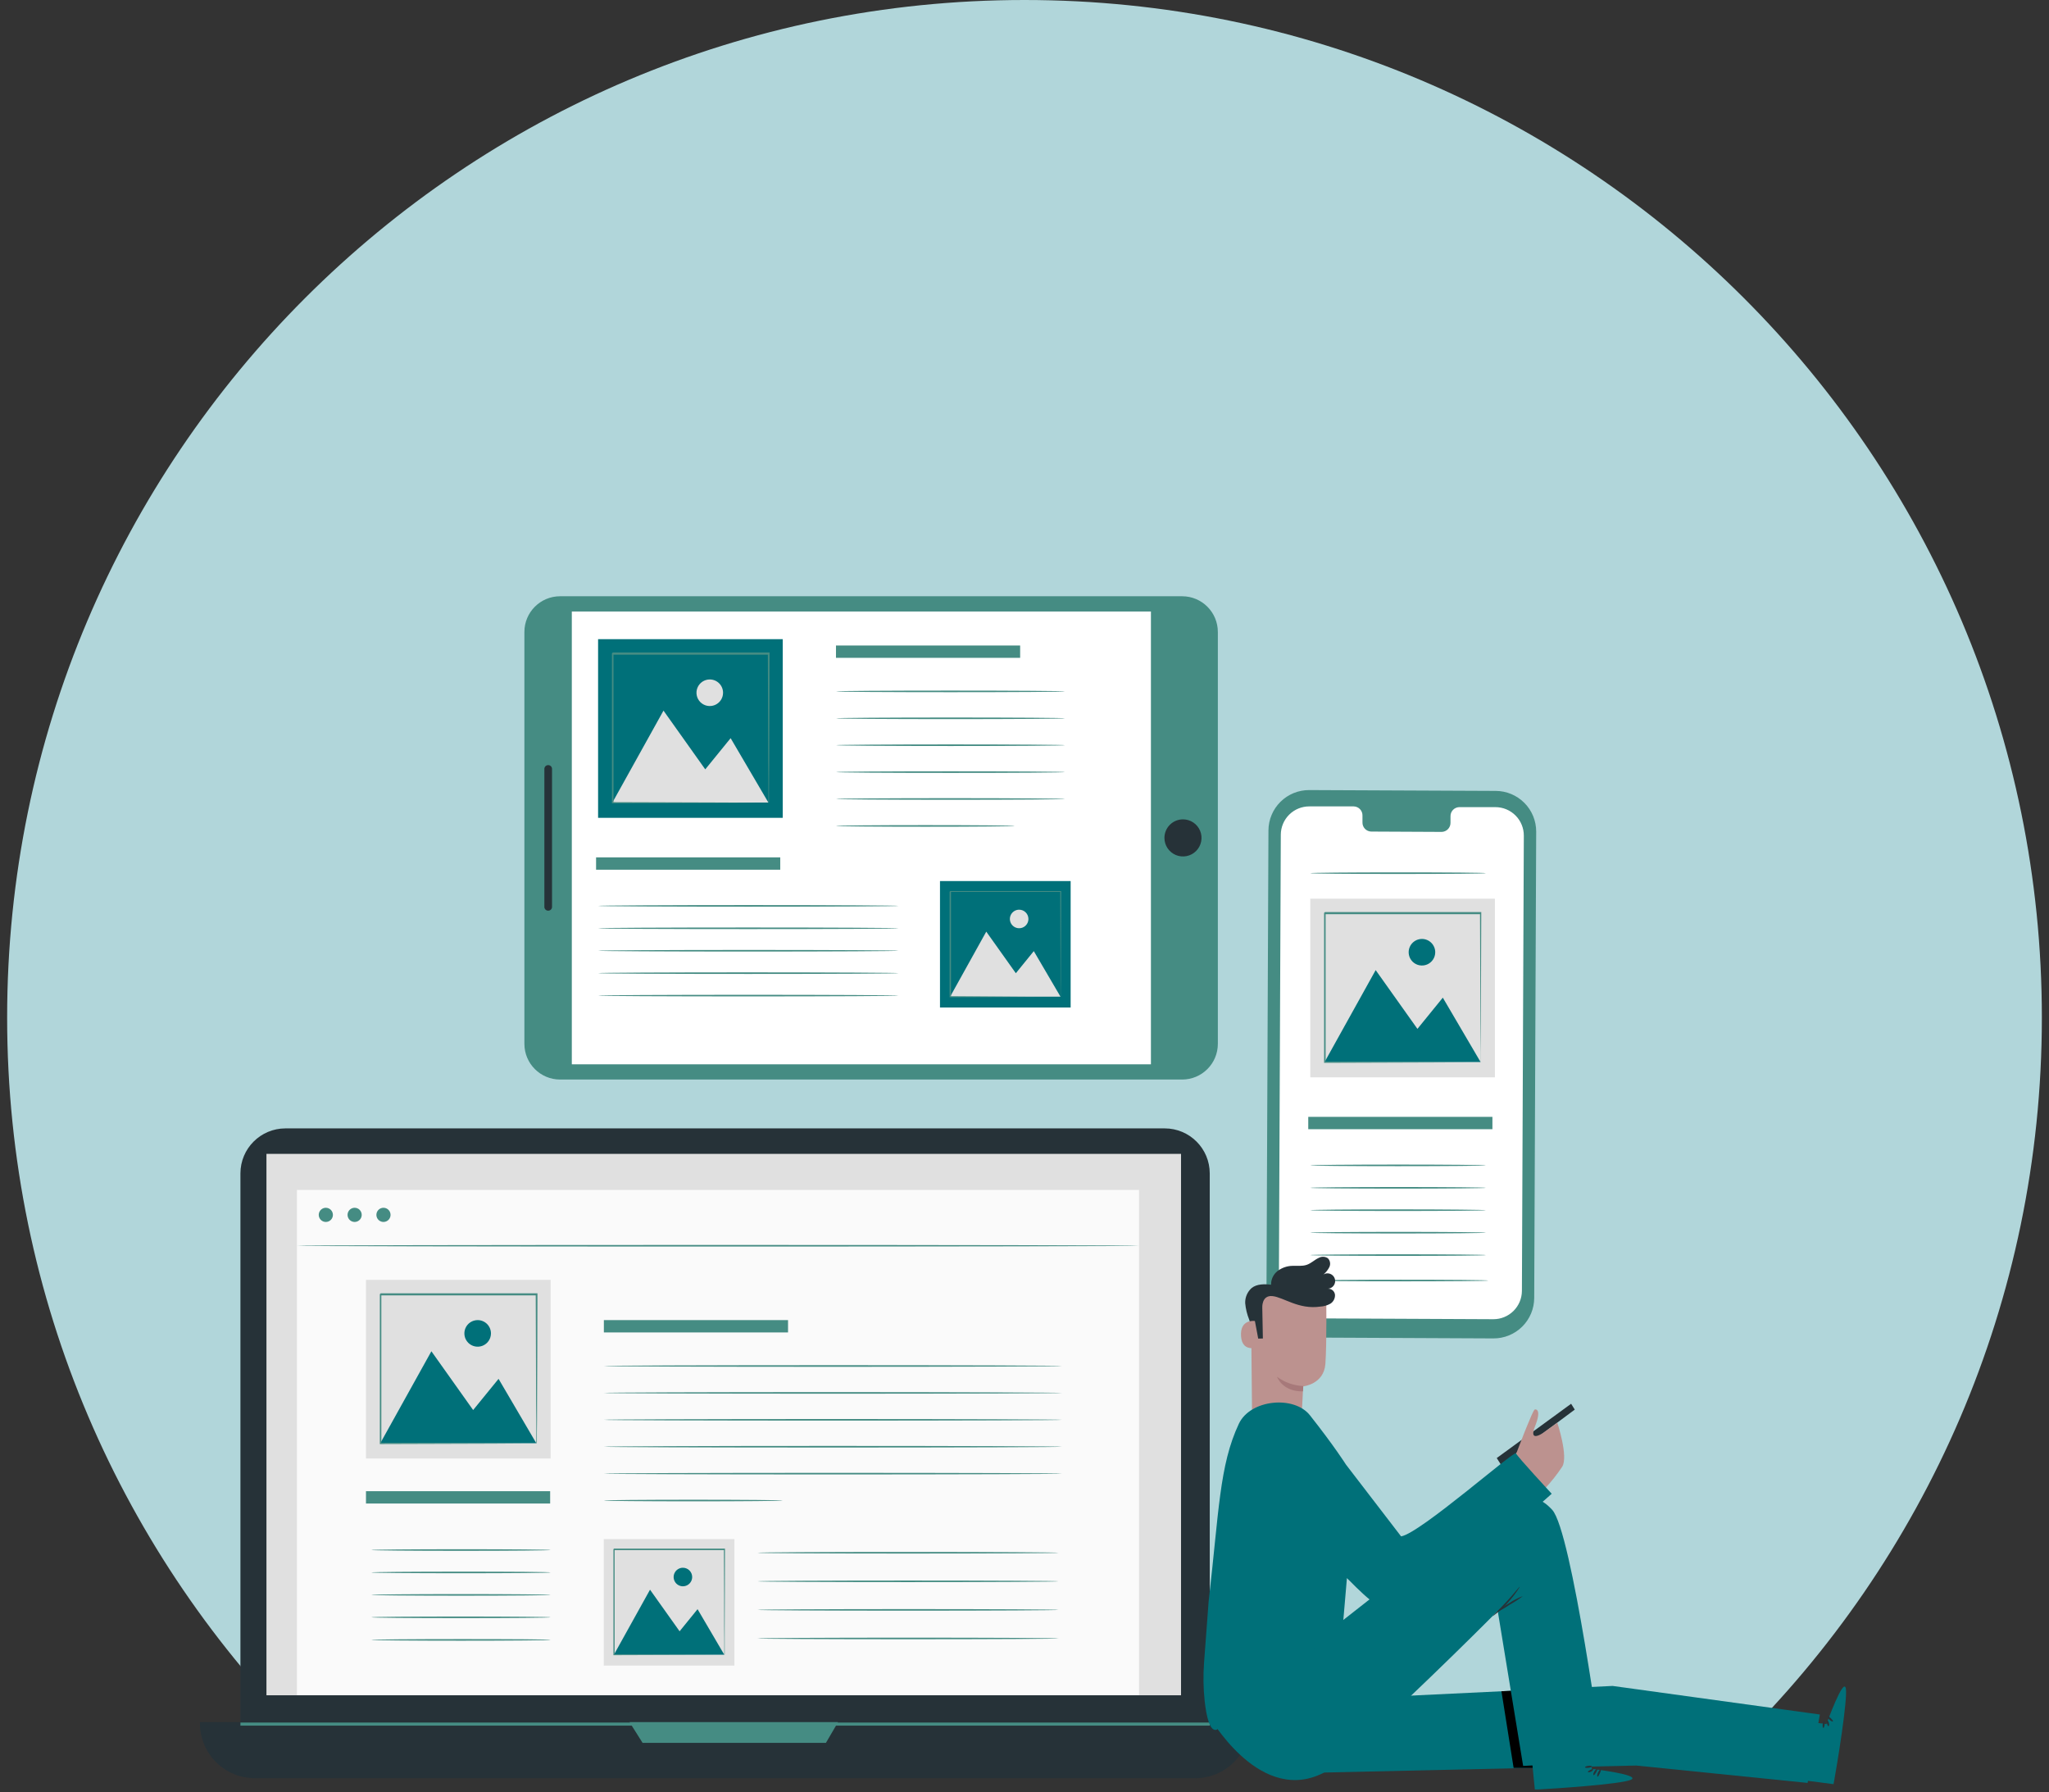 <svg width="574" height="502" viewBox="0 0 574 502" fill="none" xmlns="http://www.w3.org/2000/svg">
<rect x="0" y="0" width="574" height="502" fill="#333333" stroke="none"/>
<path d="M572 285C572 364.71 539.277 436.777 486.531 488.5L86.5 487.546C34.323 435.892 2 364.221 2 285C2 127.599 129.599 0 287 0C444.401 0 572 127.599 572 285Z" fill="#B1D6DA"/>
<g clip-path="url(#clip0_154_5643)">
<path d="M418.35 374.863L366.11 374.621C364.614 374.617 363.135 374.318 361.755 373.742C360.376 373.165 359.124 372.321 358.072 371.259C357.019 370.197 356.187 368.937 355.623 367.553C355.058 366.168 354.773 364.686 354.783 363.19L355.338 232.585C355.346 231.092 355.648 229.615 356.226 228.24C356.805 226.864 357.65 225.615 358.711 224.566C359.773 223.516 361.03 222.686 362.413 222.123C363.795 221.56 365.275 221.275 366.768 221.284L419.008 221.518C422.022 221.53 424.907 222.736 427.032 224.872C429.157 227.008 430.348 229.9 430.343 232.914L429.789 363.528C429.784 365.024 429.485 366.505 428.907 367.884C428.329 369.264 427.485 370.517 426.422 371.57C425.36 372.623 424.1 373.456 422.714 374.021C421.329 374.586 419.846 374.872 418.35 374.863Z" fill="#458C83"/>
<path d="M418.938 226.064H408.807C408.478 226.069 408.152 226.138 407.85 226.269C407.547 226.399 407.274 226.588 407.044 226.825C406.815 227.061 406.635 227.341 406.514 227.647C406.393 227.954 406.333 228.281 406.339 228.61V230.446C406.346 231.111 406.091 231.751 405.629 232.229C405.167 232.707 404.536 232.984 403.871 233L384.12 232.905C383.788 232.897 383.461 232.824 383.158 232.688C382.855 232.553 382.582 232.359 382.355 232.117C382.128 231.876 381.951 231.591 381.835 231.28C381.719 230.97 381.665 230.639 381.678 230.307V228.454C381.689 228.123 381.635 227.793 381.519 227.483C381.402 227.172 381.225 226.888 380.998 226.647C380.771 226.405 380.498 226.211 380.196 226.076C379.894 225.94 379.567 225.865 379.236 225.857H375.668H366.802C365.756 225.851 364.721 226.051 363.753 226.446C362.785 226.84 361.905 227.422 361.162 228.157C360.419 228.892 359.828 229.766 359.423 230.729C359.018 231.692 358.806 232.726 358.8 233.771L358.255 361.26C358.25 363.371 359.084 365.398 360.573 366.895C362.062 368.392 364.084 369.236 366.195 369.243L418.332 369.486C420.443 369.495 422.471 368.667 423.972 367.184C425.474 365.7 426.326 363.682 426.342 361.571L426.879 234.083C426.887 233.034 426.687 231.994 426.292 231.023C425.897 230.051 425.313 229.168 424.576 228.423C423.838 227.677 422.96 227.086 421.992 226.681C421.025 226.276 419.987 226.067 418.938 226.064Z" fill="white"/>
<path d="M418.081 312.812H366.49V316.267H418.081V312.812Z" fill="#458C83"/>
<path d="M416.246 326.397C416.246 326.519 405.232 326.623 391.654 326.623C378.077 326.623 367.054 326.519 367.054 326.397C367.054 326.276 378.068 326.172 391.654 326.172C405.241 326.172 416.246 326.276 416.246 326.397Z" fill="#458C83"/>
<path d="M416.246 244.561C416.246 244.691 405.232 244.786 391.654 244.786C378.077 244.786 367.054 244.691 367.054 244.561C367.054 244.431 378.068 244.335 391.654 244.335C405.241 244.335 416.246 244.413 416.246 244.561Z" fill="#458C83"/>
<path d="M416.246 332.685C416.246 332.806 405.232 332.91 391.654 332.91C378.077 332.91 367.054 332.806 367.054 332.685C367.054 332.563 378.068 332.459 391.654 332.459C405.241 332.459 416.246 332.555 416.246 332.685Z" fill="#458C83"/>
<path d="M416.246 338.945C416.246 339.066 405.232 339.17 391.654 339.17C378.077 339.17 367.054 339.066 367.054 338.945C367.054 338.824 378.068 338.72 391.654 338.72C405.241 338.72 416.246 338.841 416.246 338.945Z" fill="#458C83"/>
<path d="M416.246 345.249C416.246 345.37 405.232 345.474 391.654 345.474C378.077 345.474 367.054 345.37 367.054 345.249C367.054 345.128 378.068 345.024 391.654 345.024C405.241 345.024 416.246 345.119 416.246 345.249Z" fill="#458C83"/>
<path d="M416.246 351.526C416.246 351.656 405.232 351.752 391.654 351.752C378.077 351.752 367.054 351.656 367.054 351.526C367.054 351.397 378.068 351.301 391.654 351.301C405.241 351.301 416.246 351.405 416.246 351.526Z" fill="#458C83"/>
<path d="M416.947 358.653C416.947 358.775 405.933 358.878 392.356 358.878C378.778 358.878 367.755 358.775 367.755 358.653C367.755 358.532 378.769 358.428 392.356 358.428C405.942 358.428 416.947 358.523 416.947 358.653Z" fill="#458C83"/>
<path d="M418.775 251.704H367.054V301.745H418.775V251.704Z" fill="#E0E0E0"/>
<path d="M371.062 297.459L385.376 271.707L397.075 288.168L404.184 279.422L414.765 297.459H371.062Z" fill="#007079"/>
<path d="M402.062 266.702C402.062 267.438 401.844 268.158 401.435 268.77C401.025 269.382 400.444 269.86 399.764 270.141C399.083 270.423 398.335 270.497 397.612 270.353C396.89 270.21 396.227 269.855 395.706 269.334C395.185 268.814 394.83 268.15 394.687 267.428C394.543 266.706 394.617 265.957 394.899 265.277C395.18 264.596 395.658 264.015 396.27 263.606C396.882 263.196 397.602 262.978 398.339 262.978C399.325 262.98 400.271 263.373 400.969 264.071C401.667 264.769 402.06 265.715 402.062 266.702Z" fill="#007079"/>
<path d="M414.765 297.597C414.765 297.597 414.765 297.528 414.765 297.389C414.765 297.251 414.765 297.052 414.765 296.809C414.765 296.272 414.765 295.528 414.765 294.558C414.765 292.575 414.765 289.7 414.705 286.055C414.705 278.746 414.644 268.338 414.601 255.843L414.809 256.051H371.115C371.054 256.103 371.573 255.583 371.357 255.808V267.065C371.357 270.745 371.357 274.347 371.357 277.846C371.357 284.86 371.357 291.484 371.357 297.58L371.14 297.363L402.738 297.476L411.657 297.528H414.021H414.627H414.843H414.653H414.064H411.743L402.876 297.58L371.14 297.692H370.924V297.476C370.924 291.415 370.924 284.756 370.924 277.742C370.924 274.278 370.924 270.641 370.924 266.961V255.704C370.699 255.921 371.218 255.393 371.175 255.453H414.869H414.956V255.817C414.904 268.373 414.869 278.824 414.843 286.167C414.843 289.787 414.843 292.644 414.791 294.618C414.791 295.571 414.791 296.307 414.791 296.827C414.791 297.06 414.791 297.242 414.791 297.389C414.793 297.46 414.784 297.53 414.765 297.597Z" fill="#458C83"/>
<path d="M146.903 177.001V292.359C146.903 297.882 151.381 302.36 156.905 302.36H331.161C336.685 302.36 341.163 297.882 341.163 292.359V177.001C341.163 171.478 336.685 167 331.161 167H156.905C151.381 167 146.903 171.478 146.903 177.001Z" fill="#458C83"/>
<path d="M160.187 171.269V298.091H322.416V171.269H160.187Z" fill="white"/>
<path d="M331.395 229.485C332.422 229.485 333.427 229.79 334.281 230.36C335.136 230.931 335.801 231.743 336.195 232.692C336.588 233.641 336.691 234.686 336.49 235.694C336.29 236.702 335.795 237.627 335.068 238.354C334.342 239.081 333.416 239.575 332.408 239.776C331.4 239.976 330.356 239.874 329.406 239.48C328.457 239.087 327.646 238.421 327.075 237.567C326.504 236.712 326.199 235.708 326.199 234.68C326.199 233.302 326.747 231.981 327.721 231.007C328.695 230.032 330.017 229.485 331.395 229.485Z" fill="#263238"/>
<path d="M152.497 215.353V254.007C152.497 254.59 152.97 255.063 153.553 255.063H153.588C154.172 255.063 154.644 254.59 154.644 254.007V215.353C154.644 214.769 154.172 214.296 153.588 214.296H153.553C152.97 214.296 152.497 214.769 152.497 215.353Z" fill="#263238"/>
<path d="M285.779 180.794H234.188V184.249H285.779V180.794Z" fill="#458C83"/>
<path d="M218.575 240.135H166.983V243.59H218.575V240.135Z" fill="#458C83"/>
<path d="M298.343 193.644C298.343 193.774 283.986 193.869 266.304 193.869C248.622 193.869 234.222 193.774 234.222 193.644C234.222 193.514 248.579 193.419 266.304 193.419C284.029 193.419 298.343 193.523 298.343 193.644Z" fill="#458C83"/>
<path d="M298.343 201.186C298.343 201.307 283.986 201.411 266.304 201.411C248.622 201.411 234.222 201.307 234.222 201.186C234.222 201.065 248.579 200.961 266.304 200.961C284.029 200.961 298.343 201.056 298.343 201.186Z" fill="#458C83"/>
<path d="M298.343 208.72C298.343 208.841 283.986 208.945 266.304 208.945C248.622 208.945 234.222 208.841 234.222 208.72C234.222 208.599 248.579 208.495 266.304 208.495C284.029 208.495 298.343 208.599 298.343 208.72Z" fill="#458C83"/>
<path d="M298.343 216.253C298.343 216.383 283.986 216.478 266.304 216.478C248.622 216.478 234.222 216.383 234.222 216.253C234.222 216.123 248.579 216.028 266.304 216.028C284.029 216.028 298.343 216.132 298.343 216.253Z" fill="#458C83"/>
<path d="M298.343 223.778C298.343 223.899 283.986 224.003 266.304 224.003C248.622 224.003 234.222 223.899 234.222 223.778C234.222 223.657 248.579 223.553 266.304 223.553C284.029 223.553 298.343 223.665 298.343 223.778Z" fill="#458C83"/>
<path d="M284.272 231.329C284.272 231.45 273.058 231.554 259.23 231.554C245.401 231.554 234.188 231.45 234.188 231.329C234.188 231.207 245.392 231.104 259.23 231.104C273.067 231.104 284.272 231.207 284.272 231.329Z" fill="#458C83"/>
<path d="M251.714 253.722C251.714 253.843 232.871 253.947 209.63 253.947C186.389 253.947 167.547 253.843 167.547 253.722C167.547 253.6 186.389 253.497 209.63 253.497C232.871 253.497 251.714 253.592 251.714 253.722Z" fill="#458C83"/>
<path d="M251.714 259.999C251.714 260.129 232.871 260.224 209.63 260.224C186.389 260.224 167.547 260.129 167.547 259.999C167.547 259.869 186.389 259.774 209.63 259.774C232.871 259.774 251.714 259.878 251.714 259.999Z" fill="#458C83"/>
<path d="M251.714 266.286C251.714 266.407 232.871 266.511 209.63 266.511C186.389 266.511 167.547 266.407 167.547 266.286C167.547 266.165 186.389 266.061 209.63 266.061C232.871 266.061 251.714 266.156 251.714 266.286Z" fill="#458C83"/>
<path d="M251.714 272.564C251.714 272.693 232.871 272.789 209.63 272.789C186.389 272.789 167.547 272.693 167.547 272.564C167.547 272.434 186.389 272.338 209.63 272.338C232.871 272.338 251.714 272.442 251.714 272.564Z" fill="#458C83"/>
<path d="M251.714 278.85C251.714 278.971 232.871 279.075 209.63 279.075C186.389 279.075 167.547 278.971 167.547 278.85C167.547 278.729 186.389 278.625 209.63 278.625C232.871 278.625 251.714 278.729 251.714 278.85Z" fill="#458C83"/>
<path d="M219.268 179.019H167.547V229.06H219.268V179.019Z" fill="#007079"/>
<path d="M171.556 224.783L185.869 199.03L197.568 215.483L204.677 206.746L215.258 224.783H171.556Z" fill="#E0E0E0"/>
<path d="M202.555 194.016C202.557 194.753 202.34 195.474 201.932 196.087C201.524 196.701 200.943 197.18 200.263 197.463C199.583 197.746 198.834 197.821 198.111 197.678C197.388 197.535 196.724 197.181 196.202 196.661C195.68 196.141 195.325 195.477 195.181 194.755C195.036 194.032 195.109 193.283 195.391 192.602C195.673 191.921 196.15 191.339 196.762 190.93C197.375 190.52 198.095 190.302 198.832 190.302C199.818 190.302 200.764 190.693 201.462 191.389C202.16 192.086 202.553 193.03 202.555 194.016Z" fill="#E0E0E0"/>
<path d="M215.259 224.921C215.259 224.921 215.259 224.843 215.259 224.713C215.259 224.583 215.259 224.376 215.259 224.133C215.259 223.596 215.259 222.843 215.259 221.882C215.259 219.89 215.259 217.024 215.207 213.378C215.207 206.07 215.146 195.662 215.103 183.167L215.311 183.374H171.616C171.556 183.426 172.075 182.916 171.859 183.141V188.795C171.859 190.665 171.859 192.527 171.859 194.363V205.144C171.859 212.157 171.859 218.782 171.859 224.878L171.642 224.661L203.24 224.765L212.15 224.826H214.514H215.129H215.345H215.155H214.566H212.245L203.378 224.886L171.642 224.99H171.426V224.774C171.426 218.712 171.426 212.054 171.426 205.04C171.426 201.536 171.426 197.942 171.426 194.259V183.002C171.201 183.219 171.72 182.69 171.677 182.742H215.371H215.588V182.959C215.544 195.506 215.51 205.966 215.484 213.309C215.484 216.929 215.44 219.786 215.432 221.76C215.432 222.704 215.432 223.492 215.432 223.969C215.432 224.202 215.432 224.384 215.432 224.531C215.426 224.679 215.364 224.818 215.259 224.921Z" fill="#458C83"/>
<path d="M299.927 246.768H263.325V282.184H299.927V246.768Z" fill="#007079"/>
<path d="M266.166 279.153L276.289 260.935L284.575 272.581L289.606 266.39L297.088 279.153H266.166Z" fill="#E0E0E0"/>
<path d="M288.099 257.384C288.099 257.898 287.946 258.4 287.661 258.827C287.376 259.254 286.97 259.587 286.495 259.784C286.02 259.981 285.498 260.032 284.994 259.932C284.49 259.832 284.027 259.584 283.664 259.221C283.301 258.858 283.053 258.395 282.953 257.891C282.853 257.387 282.904 256.864 283.101 256.39C283.298 255.915 283.631 255.509 284.058 255.224C284.485 254.939 284.987 254.786 285.501 254.786C286.19 254.786 286.851 255.06 287.338 255.547C287.825 256.034 288.099 256.695 288.099 257.384Z" fill="#E0E0E0"/>
<path d="M297.088 279.248C297.088 279.248 297.088 279.196 297.088 279.11C297.088 279.023 297.088 278.867 297.088 278.694C297.088 278.313 297.088 277.828 297.088 277.101C297.088 275.698 297.088 273.637 297.088 271.039C297.088 265.844 297.045 258.501 297.01 249.66L297.157 249.807H266.235C266.192 249.807 266.564 249.478 266.408 249.643V257.592C266.408 260.189 266.408 262.732 266.408 265.22C266.408 270.182 266.408 274.867 266.408 279.179L266.261 279.032L288.533 279.196H294.836H296.516H297.096C297.096 279.196 297.053 279.196 296.967 279.196H296.551H294.906L288.628 279.24L266.175 279.318H266.019V279.162C266.019 274.832 266.019 270.165 266.019 265.203V249.755C265.863 249.902 266.235 249.53 266.201 249.573H297.122H297.278V249.721C297.278 258.605 297.218 266 297.2 271.195C297.2 273.793 297.2 275.785 297.157 277.179C297.157 277.854 297.157 278.374 297.157 278.746C297.157 278.911 297.157 279.04 297.157 279.144C297.157 279.248 297.096 279.257 297.088 279.248Z" fill="#458C83"/>
<path d="M326.277 316.041H79.968C73 316.041 67.352 321.69 67.352 328.657V482.989C67.352 489.957 73 495.606 79.968 495.606H326.277C333.245 495.606 338.894 489.957 338.894 482.989V328.657C338.894 321.69 333.245 316.041 326.277 316.041Z" fill="#263238"/>
<path d="M56 482.331H350.195V482.634C350.195 486.722 348.571 490.642 345.68 493.533C342.79 496.424 338.869 498.047 334.781 498.047H71.413C67.325 498.047 63.405 496.424 60.514 493.533C57.624 490.642 56 486.722 56 482.634V482.331Z" fill="#263238"/>
<path d="M330.849 323.176H74.643V474.815H330.849V323.176Z" fill="#E0E0E0"/>
<path d="M176.354 482.331L180.008 488.141H231.374L234.768 482.331H176.354Z" fill="#458C83"/>
<path d="M319.073 333.281H83.189V474.763H319.073V333.281Z" fill="#FAFAFA"/>
<path d="M93.26 340.252C93.261 340.644 93.147 341.028 92.93 341.356C92.713 341.683 92.404 341.938 92.042 342.09C91.68 342.241 91.281 342.282 90.895 342.206C90.51 342.131 90.156 341.942 89.878 341.666C89.6 341.389 89.41 341.035 89.333 340.65C89.255 340.265 89.294 339.866 89.444 339.503C89.594 339.141 89.848 338.83 90.174 338.612C90.501 338.394 90.884 338.277 91.277 338.277C91.801 338.277 92.304 338.485 92.676 338.855C93.048 339.225 93.257 339.727 93.26 340.252Z" fill="#458C83"/>
<path d="M101.33 340.252C101.332 340.645 101.217 341.029 101 341.357C100.782 341.684 100.473 341.939 100.11 342.091C99.747 342.242 99.348 342.282 98.963 342.206C98.577 342.129 98.223 341.94 97.945 341.662C97.667 341.385 97.478 341.03 97.402 340.645C97.326 340.26 97.366 339.86 97.517 339.497C97.668 339.135 97.924 338.825 98.251 338.608C98.578 338.391 98.963 338.276 99.356 338.277C99.879 338.277 100.382 338.485 100.752 338.856C101.122 339.226 101.33 339.728 101.33 340.252Z" fill="#458C83"/>
<path d="M109.409 340.252C109.411 340.644 109.296 341.028 109.079 341.356C108.862 341.683 108.553 341.938 108.191 342.09C107.829 342.241 107.43 342.282 107.045 342.206C106.66 342.131 106.305 341.942 106.027 341.666C105.749 341.389 105.559 341.035 105.482 340.65C105.405 340.265 105.444 339.866 105.593 339.503C105.743 339.141 105.997 338.83 106.324 338.612C106.65 338.394 107.034 338.277 107.426 338.277C107.686 338.276 107.944 338.326 108.185 338.425C108.425 338.524 108.644 338.669 108.828 338.853C109.012 339.036 109.158 339.254 109.258 339.494C109.358 339.734 109.409 339.992 109.409 340.252Z" fill="#458C83"/>
<path d="M319.073 348.911C319.073 349.041 266.253 349.136 201.136 349.136C136.019 349.136 83.189 349.041 83.189 348.911C83.189 348.781 136.01 348.686 201.136 348.686C266.261 348.686 319.073 348.79 319.073 348.911Z" fill="#458C83"/>
<path d="M338.894 482.453H67.352V483.319H338.894V482.453Z" fill="#458C83"/>
<path d="M154.117 417.656H102.525V421.111H154.117V417.656Z" fill="#458C83"/>
<path d="M220.757 369.736H169.166V373.191H220.757V369.736Z" fill="#458C83"/>
<path d="M297.495 382.595C297.495 382.716 268.764 382.82 233.33 382.82C197.897 382.82 169.166 382.716 169.166 382.595C169.166 382.474 197.888 382.361 233.33 382.361C268.772 382.361 297.495 382.465 297.495 382.595Z" fill="#458C83"/>
<path d="M297.495 390.128C297.495 390.25 268.764 390.354 233.33 390.354C197.897 390.354 169.166 390.25 169.166 390.128C169.166 390.007 197.888 389.903 233.33 389.903C268.772 389.903 297.495 390.033 297.495 390.128Z" fill="#458C83"/>
<path d="M297.495 397.662C297.495 397.792 268.764 397.887 233.33 397.887C197.897 397.887 169.166 397.792 169.166 397.662C169.166 397.532 197.888 397.437 233.33 397.437C268.772 397.437 297.495 397.541 297.495 397.662Z" fill="#458C83"/>
<path d="M297.495 405.204C297.495 405.326 268.764 405.43 233.33 405.43C197.897 405.43 169.166 405.326 169.166 405.204C169.166 405.083 197.888 404.971 233.33 404.971C268.772 404.971 297.495 405.075 297.495 405.204Z" fill="#458C83"/>
<path d="M297.495 412.738C297.495 412.859 268.764 412.963 233.33 412.963C197.897 412.963 169.166 412.859 169.166 412.738C169.166 412.617 197.888 412.513 233.33 412.513C268.772 412.513 297.495 412.608 297.495 412.738Z" fill="#458C83"/>
<path d="M219.259 420.271C219.259 420.392 208.046 420.496 194.217 420.496C180.388 420.496 169.166 420.392 169.166 420.271C169.166 420.15 180.423 420.046 194.217 420.046C208.011 420.046 219.259 420.15 219.259 420.271Z" fill="#458C83"/>
<path d="M296.551 434.897C296.551 435.026 277.665 435.122 254.381 435.122C231.097 435.122 212.211 435.026 212.211 434.897C212.211 434.767 231.088 434.671 254.381 434.671C277.674 434.671 296.551 434.775 296.551 434.897Z" fill="#458C83"/>
<path d="M296.551 442.897C296.551 443.019 277.665 443.123 254.381 443.123C231.097 443.123 212.211 443.019 212.211 442.897C212.211 442.776 231.088 442.672 254.381 442.672C277.674 442.672 296.551 442.776 296.551 442.897Z" fill="#458C83"/>
<path d="M296.551 450.899C296.551 451.02 277.665 451.124 254.381 451.124C231.097 451.124 212.211 451.02 212.211 450.899C212.211 450.778 231.088 450.674 254.381 450.674C277.674 450.674 296.551 450.769 296.551 450.899Z" fill="#458C83"/>
<path d="M296.551 458.9C296.551 459.021 277.665 459.125 254.381 459.125C231.097 459.125 212.211 459.021 212.211 458.9C212.211 458.779 231.088 458.675 254.381 458.675C277.674 458.675 296.551 458.77 296.551 458.9Z" fill="#458C83"/>
<path d="M154.247 434.134C154.247 434.256 142.99 434.359 129.135 434.359C115.28 434.359 104.023 434.256 104.023 434.134C104.023 434.013 115.28 433.909 129.135 433.909C142.99 433.909 154.247 434.004 154.247 434.134Z" fill="#458C83"/>
<path d="M154.247 440.413C154.247 440.543 142.99 440.638 129.135 440.638C115.28 440.638 104.023 440.543 104.023 440.413C104.023 440.283 115.28 440.188 129.135 440.188C142.99 440.188 154.247 440.257 154.247 440.413Z" fill="#458C83"/>
<path d="M154.247 446.699C154.247 446.82 142.99 446.924 129.135 446.924C115.28 446.924 104.023 446.82 104.023 446.699C104.023 446.578 115.28 446.474 129.135 446.474C142.99 446.474 154.247 446.578 154.247 446.699Z" fill="#458C83"/>
<path d="M154.247 452.977C154.247 453.107 142.99 453.202 129.135 453.202C115.28 453.202 104.023 453.107 104.023 452.977C104.023 452.847 115.28 452.752 129.135 452.752C142.99 452.752 154.247 452.856 154.247 452.977Z" fill="#458C83"/>
<path d="M154.247 459.307C154.247 459.428 142.99 459.532 129.135 459.532C115.28 459.532 104.023 459.428 104.023 459.307C104.023 459.185 115.28 459.082 129.135 459.082C142.99 459.082 154.247 459.142 154.247 459.307Z" fill="#458C83"/>
<path d="M154.246 358.462H102.525V408.503H154.246V358.462Z" fill="#E0E0E0"/>
<path d="M106.534 404.217L120.848 378.465L132.546 394.926L139.664 386.189L150.237 404.217H106.534Z" fill="#007079"/>
<path d="M137.534 373.46C137.534 374.196 137.315 374.916 136.906 375.528C136.497 376.141 135.916 376.618 135.235 376.9C134.555 377.182 133.806 377.255 133.084 377.112C132.362 376.968 131.698 376.613 131.177 376.093C130.657 375.572 130.302 374.908 130.158 374.186C130.015 373.464 130.088 372.715 130.37 372.035C130.652 371.354 131.129 370.773 131.742 370.364C132.354 369.955 133.074 369.736 133.81 369.736C134.798 369.736 135.745 370.129 136.443 370.827C137.141 371.525 137.534 372.472 137.534 373.46Z" fill="#007079"/>
<path d="M150.237 404.355C150.233 404.289 150.233 404.222 150.237 404.156C150.237 404 150.237 403.81 150.237 403.567C150.237 403.039 150.237 402.286 150.237 401.316C150.237 399.333 150.237 396.467 150.176 392.821C150.176 385.513 150.116 375.105 150.072 362.601L150.28 362.817H106.586C106.525 362.869 107.045 362.35 106.829 362.575V373.832C106.829 377.503 106.829 381.105 106.829 384.612C106.829 391.618 106.829 398.242 106.829 404.338L106.612 404.13L138.209 404.234L147.128 404.295H149.492H150.315C150.315 404.295 150.254 404.295 150.124 404.295H149.535H147.215L138.348 404.355L106.612 404.459H106.404V404.243C106.404 398.181 106.404 391.522 106.404 384.517C106.404 381.01 106.404 377.408 106.404 373.737V362.48L106.655 362.229H150.349H150.566V362.436C150.566 374.992 150.479 385.444 150.453 392.787C150.453 396.415 150.453 399.264 150.401 401.238C150.401 402.19 150.401 402.926 150.401 403.455C150.401 403.688 150.401 403.87 150.401 404.009C150.401 404.147 150.246 404.364 150.237 404.355Z" fill="#458C83"/>
<path d="M205.734 431.078H169.132V466.494H205.734V431.078Z" fill="#E0E0E0"/>
<path d="M171.972 463.463L182.094 445.244L190.381 456.891L195.412 450.699L202.902 463.463H171.972Z" fill="#007079"/>
<path d="M193.904 441.694C193.904 442.208 193.752 442.71 193.467 443.137C193.181 443.564 192.776 443.897 192.301 444.094C191.826 444.291 191.304 444.342 190.8 444.242C190.296 444.142 189.833 443.894 189.47 443.531C189.107 443.168 188.859 442.705 188.759 442.201C188.659 441.697 188.71 441.175 188.907 440.7C189.103 440.225 189.436 439.819 189.863 439.534C190.291 439.249 190.793 439.096 191.307 439.096C191.996 439.096 192.656 439.37 193.144 439.857C193.631 440.344 193.904 441.005 193.904 441.694Z" fill="#007079"/>
<path d="M202.902 463.567C202.899 463.518 202.899 463.469 202.902 463.42C202.902 463.316 202.902 463.177 202.902 463.004C202.902 462.632 202.902 462.138 202.902 461.411C202.902 460.008 202.902 457.947 202.859 455.392C202.859 450.197 202.859 442.854 202.79 434.013L202.937 434.16H172.006C172.006 434.16 172.335 433.831 172.179 433.996V449.582C172.179 454.544 172.179 459.228 172.179 463.549L172.024 463.394L194.39 463.471L200.694 463.515H202.365H200.72H194.451L171.989 463.593H171.842V463.445C171.842 459.116 171.842 454.44 171.842 449.478C171.842 447.002 171.842 444.447 171.842 441.85V433.918C171.686 434.065 172.05 433.693 172.015 433.736H202.945H203.093V433.883C203.093 442.767 203.032 450.162 203.015 455.367C203.015 457.964 203.015 459.947 203.015 461.341C203.015 462.017 203.015 462.536 203.015 462.909C203.015 463.073 203.015 463.203 203.015 463.307C202.994 463.4 202.956 463.488 202.902 463.567Z" fill="#458C83"/>
<path d="M511.66 482.876L503.001 481.846L500.966 498.073L513.634 499.71L513.825 498.714C514.639 494.263 517.626 476.044 517.089 472.936C516.492 469.472 511.66 482.876 511.66 482.876Z" fill="#007079"/>
<path d="M513.462 482.114C513.375 482.236 512.925 482.062 512.509 481.664C512.094 481.266 511.921 480.798 512.042 480.72C512.163 480.642 512.527 480.893 512.908 481.266C513.289 481.638 513.557 482.01 513.462 482.114Z" fill="#263238"/>
<path d="M511.841 481.872C511.98 481.811 512.257 482.131 512.361 482.608C512.465 483.084 512.361 483.474 512.205 483.474C512.049 483.474 511.911 483.127 511.815 482.703C511.72 482.279 511.694 481.932 511.841 481.872Z" fill="#263238"/>
<path d="M510.976 482.01C511.123 482.01 511.201 482.461 511.149 483.015C511.097 483.569 510.915 483.985 510.768 483.95C510.621 483.915 510.534 483.474 510.595 482.954C510.655 482.435 510.82 482.01 510.976 482.01Z" fill="#263238"/>
<path d="M506.378 499.363L458.381 494.497L358.853 496.722L385.315 475.386L451.739 472.2L509.816 480.201L506.378 499.363Z" fill="#007079"/>
<path d="M420.609 473.689L424.021 495.155H430.567L425.588 473.455L420.609 473.689Z" fill="black"/>
<path d="M445.946 495.44L444.977 486.781L428.706 488.513L429.962 501.19H430.975C435.495 500.965 453.913 499.735 456.814 498.506C460.087 497.094 445.946 495.44 445.946 495.44Z" fill="#007079"/>
<path d="M446.414 497.181C446.266 497.12 446.336 496.644 446.63 496.151C446.924 495.657 447.331 495.38 447.444 495.475C447.557 495.57 447.383 495.986 447.115 496.436C446.847 496.887 446.569 497.242 446.414 497.181Z" fill="#263238"/>
<path d="M447.53 497.597C447.383 497.597 447.4 497.034 447.66 496.454C447.92 495.873 448.301 495.51 448.431 495.588C448.561 495.666 448.431 496.133 448.171 496.67C447.911 497.207 447.677 497.674 447.53 497.597Z" fill="#263238"/>
<path d="M446.292 495.545C446.388 495.666 446.137 496.004 445.695 496.22C445.253 496.437 444.829 496.419 444.829 496.272C444.829 496.125 445.098 495.908 445.487 495.718C445.877 495.527 446.206 495.415 446.292 495.545Z" fill="#263238"/>
<path d="M445.946 494.73C445.946 494.886 445.556 495.059 445.01 495.129C444.465 495.198 444.015 495.129 444.006 494.973C443.997 494.817 444.422 494.644 444.941 494.574C445.461 494.505 445.911 494.583 445.946 494.73Z" fill="#263238"/>
<path d="M350.747 396.389L364.602 396.137C364.793 394.536 365.061 388.292 365.061 388.292C365.061 388.292 370.863 387.747 371.287 382.014C371.711 376.282 371.529 363.016 371.529 363.016C368.35 361.411 364.8 360.684 361.246 360.909C357.691 361.135 354.262 362.304 351.31 364.298L350.444 364.904L350.747 396.389Z" fill="#BC928F"/>
<path d="M365.096 388.206C362.439 388.089 359.877 387.185 357.735 385.608C357.735 385.608 359.251 389.851 365.018 389.686L365.096 388.206Z" fill="#A7797A"/>
<path d="M371.945 360.947C372.274 360.936 372.597 360.85 372.887 360.695C373.178 360.54 373.43 360.32 373.622 360.053C373.815 359.785 373.944 359.478 373.999 359.153C374.054 358.828 374.034 358.495 373.941 358.179C373.847 357.863 373.682 357.573 373.459 357.33C373.235 357.088 372.96 356.9 372.652 356.781C372.345 356.662 372.015 356.615 371.686 356.644C371.358 356.672 371.041 356.776 370.759 356.946C371.447 356.38 372.007 355.675 372.404 354.877C372.595 354.476 372.658 354.026 372.585 353.587C372.512 353.149 372.307 352.744 371.997 352.426C371.635 352.178 371.213 352.032 370.776 352.005C370.338 351.977 369.901 352.069 369.512 352.27C368.291 352.798 367.33 353.829 366.048 354.262C364.767 354.695 363.398 354.478 362.056 354.539C360.56 354.567 359.112 355.067 357.917 355.968C357.329 356.422 356.856 357.009 356.536 357.679C356.215 358.35 356.057 359.087 356.073 359.83C354.194 359.605 352.116 359.579 350.635 360.748C350.039 361.278 349.568 361.933 349.255 362.667C348.942 363.4 348.795 364.194 348.825 364.991C348.969 366.582 349.349 368.143 349.951 369.623C350.056 370.057 350.25 370.464 350.522 370.818L351.224 374.94L353.778 374.888L353.614 366.315C353.614 366.315 353.354 362.696 356.471 363.016C359.588 363.337 363.805 366.844 369.858 365.952C370.848 365.9 371.813 365.624 372.681 365.146C373.102 364.882 373.444 364.509 373.672 364.068C373.901 363.626 374.007 363.132 373.98 362.635C373.927 362.144 373.685 361.693 373.305 361.378C372.925 361.062 372.437 360.908 371.945 360.947Z" fill="#263238"/>
<path d="M351.544 369.996C351.414 369.952 347.275 369.416 347.665 374.325C348.054 379.235 352.86 377.2 352.86 377.062C352.86 376.923 351.544 369.996 351.544 369.996Z" fill="#BC928F"/>
<path d="M339.508 482.01C342.106 485.881 357.857 509.589 376.664 492.349C400.624 470.407 419.57 451.183 419.57 451.183L426.688 494.609L448.994 493.397C448.994 493.397 440.335 428.739 434.81 422.859C428.671 416.296 423.025 416.85 374.811 454.898L339.508 482.01Z" fill="#007079"/>
<path d="M419.293 408.373L440.127 393.167L441.149 394.804L420.453 410.191L419.293 408.373Z" fill="#263238"/>
<path d="M424.445 407.906C424.445 407.906 427.234 400.632 427.909 399.082C428.584 397.532 429.597 394.83 429.996 394.753C430.394 394.675 431.849 394.926 429.996 399.55C428.143 404.174 432.247 401.351 432.247 401.351L436.256 398.476C436.256 398.476 439.426 407.949 437.625 410.807C436.209 412.94 434.618 414.953 432.871 416.825L424.445 407.906Z" fill="#BC928F"/>
<path d="M424.679 407.057C424.263 406.113 397.766 429.51 392.493 430.307L377.045 410.192C377.045 410.192 373.841 405.1 366.957 396.389C362.506 390.769 350.245 391.938 347.041 398.787C341.568 410.425 341.499 423.362 338.581 448.534L337.308 465.558C337.034 469.181 337.089 472.821 337.473 476.434C337.94 480.651 338.893 485.093 340.85 484.461L376.188 455.254L377.322 441.988C384.752 449.521 387.064 451.097 390.926 450.491C400.65 448.984 434.689 418.374 434.689 418.374C434.689 418.374 425.086 408.009 424.679 407.057Z" fill="#007079"/>
<path d="M356.116 413.724C356.433 414.074 356.723 414.447 356.982 414.841L359.285 417.976C361.234 420.617 363.953 424.254 366.992 428.228L374.829 438.394L377.193 441.485C377.512 441.851 377.802 442.242 378.058 442.654C377.711 442.325 377.39 441.969 377.097 441.589C376.5 440.888 375.66 439.857 374.621 438.593C372.551 436.039 369.72 432.488 366.68 428.505C363.641 424.522 360.957 420.851 359.078 418.158C358.134 416.815 357.346 415.716 356.878 414.945C356.592 414.559 356.337 414.151 356.116 413.724Z" fill="#007079"/>
<path d="M425.762 444.412C423.79 447.622 421.221 450.423 418.193 452.665C418.107 452.561 419.925 450.872 422.038 448.595C424.151 446.317 425.632 444.334 425.762 444.412Z" fill="#263238"/>
<path d="M426.602 447.045C425.435 447.936 424.202 448.738 422.914 449.444C421.702 450.285 420.429 451.031 419.104 451.678C420.175 450.661 421.374 449.787 422.671 449.08C423.888 448.235 425.21 447.551 426.602 447.045Z" fill="#263238"/>
</g>
<defs>
<clipPath id="clip0_154_5643">
<rect width="462" height="335" fill="white" transform="translate(56 167)"/>
</clipPath>
</defs>
</svg>
